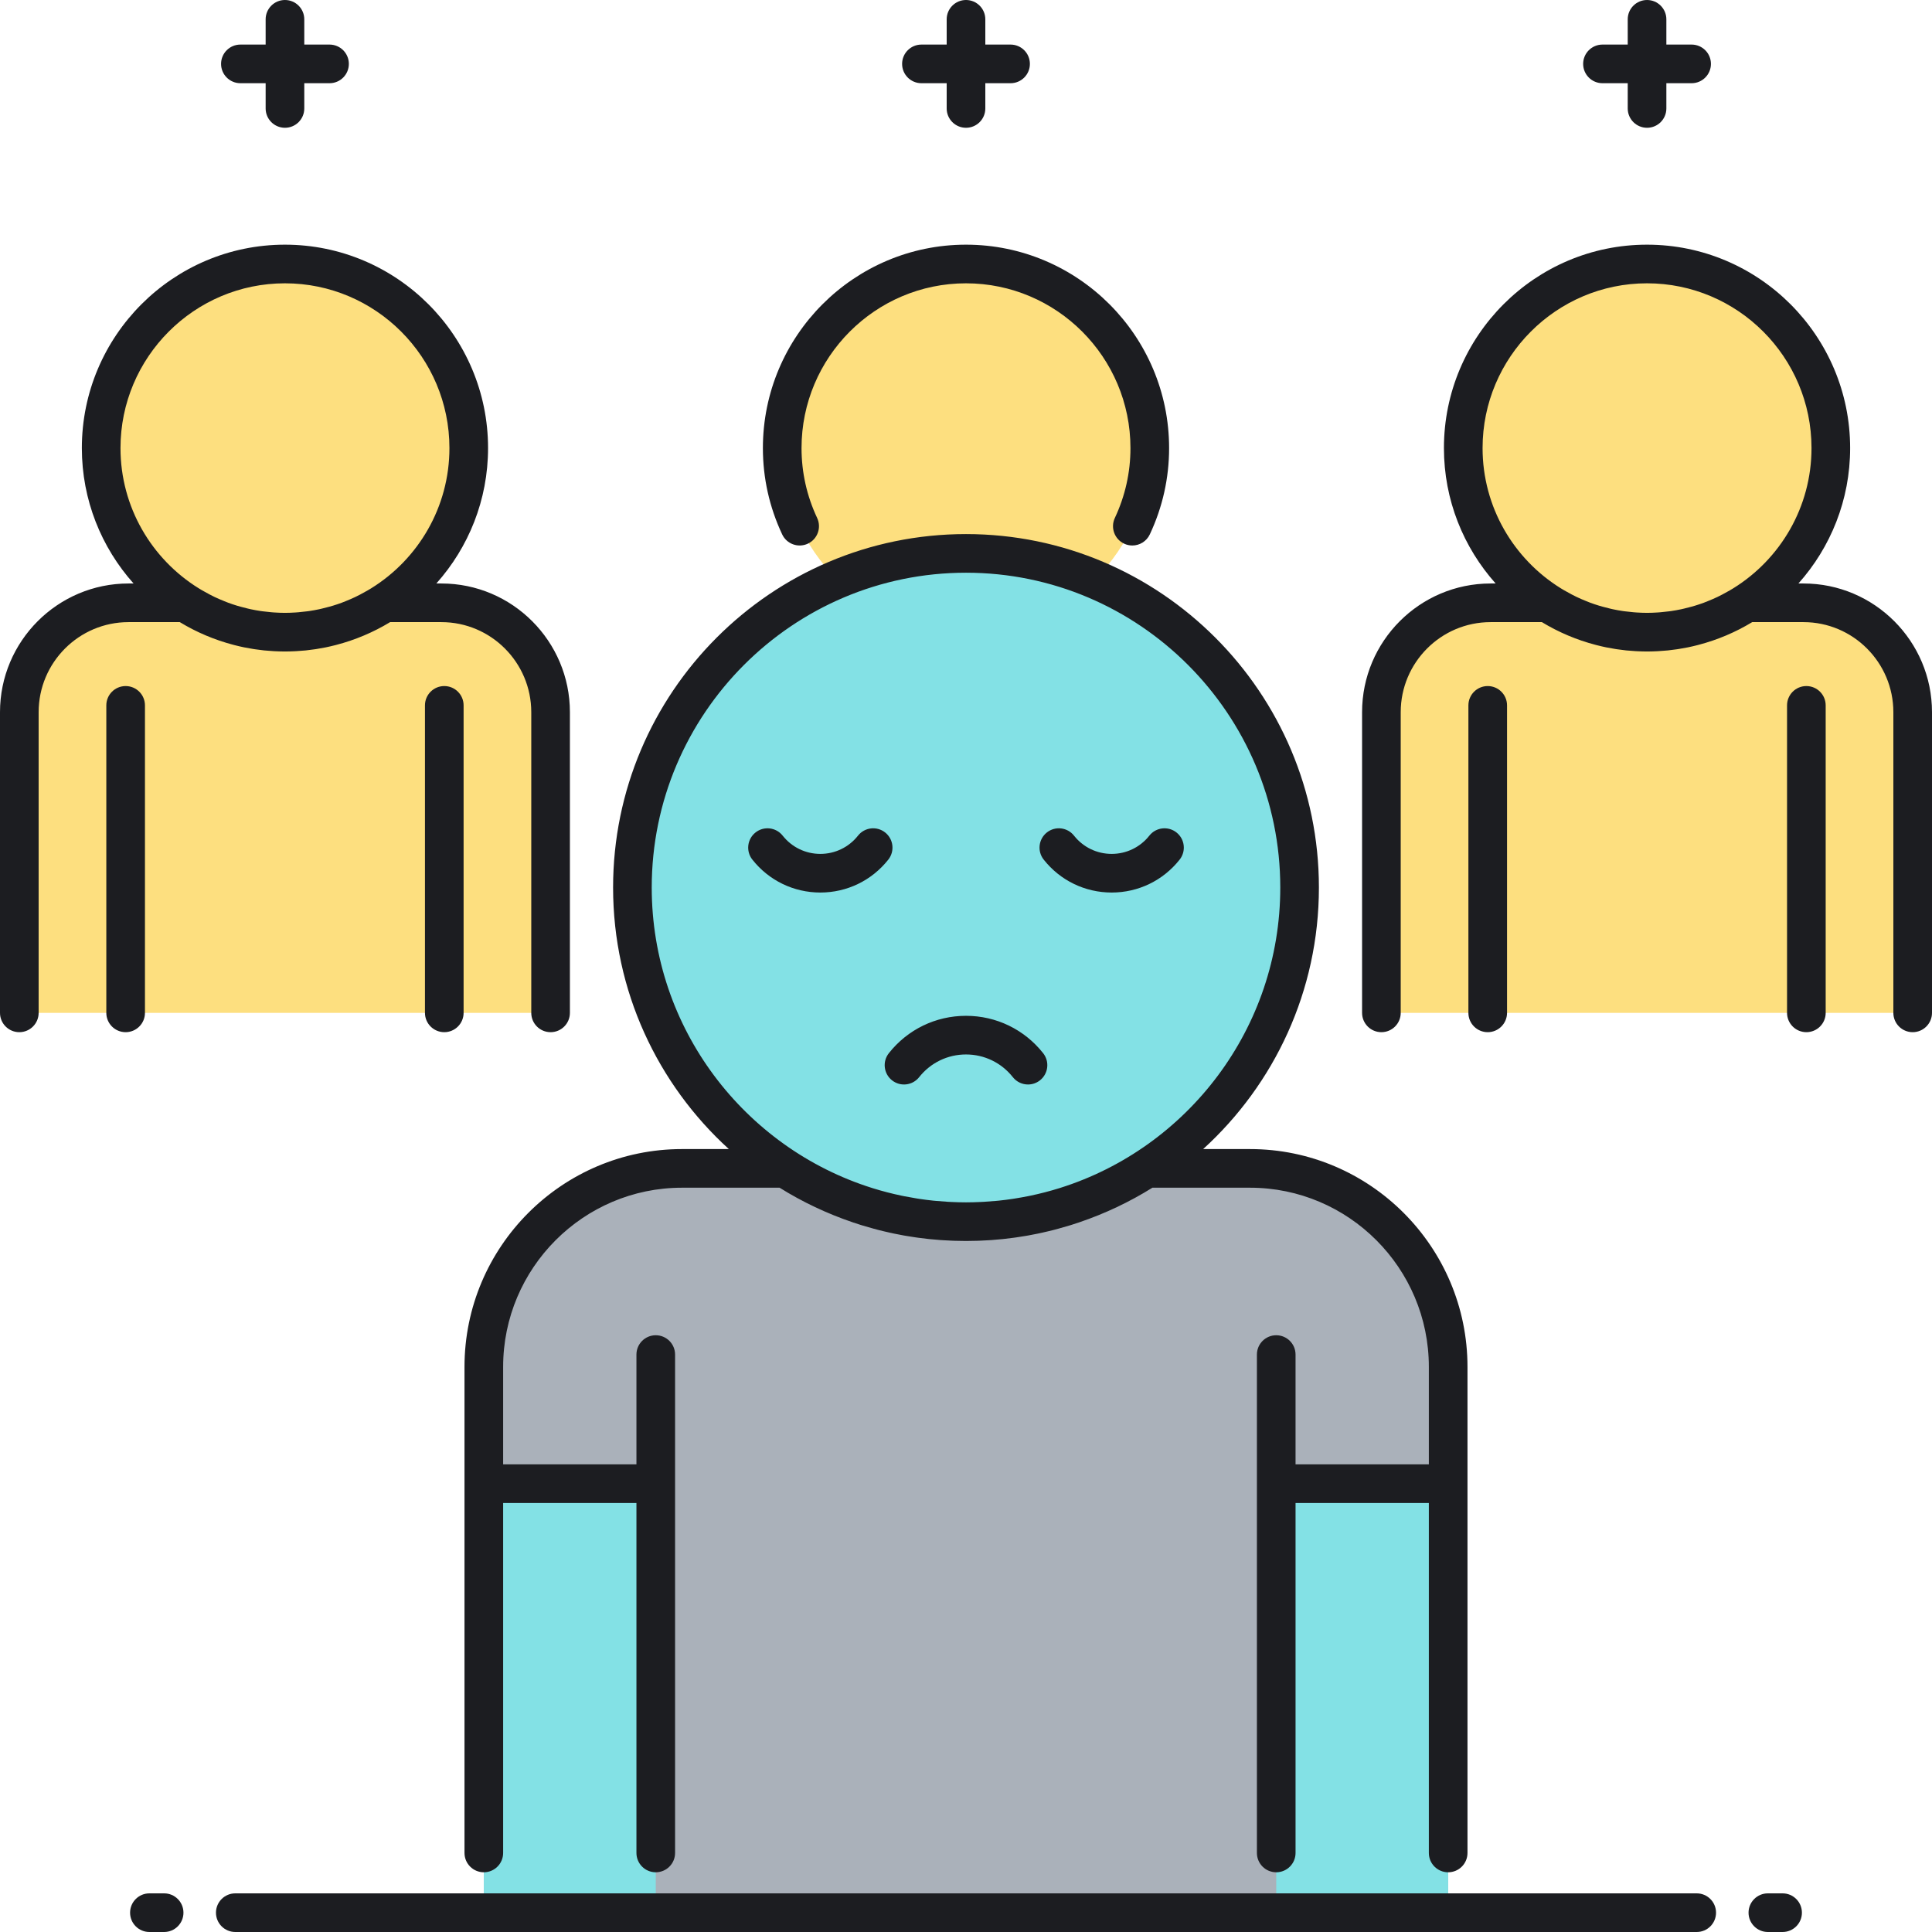 <?xml version="1.0" encoding="utf-8"?>
<!-- Generator: Adobe Illustrator 23.0.0, SVG Export Plug-In . SVG Version: 6.00 Build 0)  -->
<svg version="1.1" id="Layer_1" xmlns="http://www.w3.org/2000/svg" xmlns:xlink="http://www.w3.org/1999/xlink" x="0px" y="0px"
	 viewBox="0 0 500 500" style="enable-background:new 0 0 500 500;" xml:space="preserve">
<style type="text/css">
	.st0{fill:#83E1E5;}
	.st1{fill:#AAB1BA;}
	.st2{fill:#FDDF7F;}
	.st3{fill:#ECF4F7;}
	.st4{fill:#1C1D21;}
</style>
<g>
	<path class="st2" d="M283.355,149.916c8.767-8.642,14.209-20.659,14.209-33.953c0-26.312-21.295-47.642-47.563-47.642
		s-47.563,21.33-47.563,47.642c0,13.294,5.442,25.311,14.209,33.953c10.263-4.31,21.53-6.697,33.355-6.697
		S273.092,145.605,283.355,149.916z"/>
</g>
<g>
	<path class="st2" d="M114.239,156.006H99.523c-0.239,0.155-0.483,0.301-0.724,0.451c13.511-8.404,22.512-23.394,22.512-40.495
		c0-26.312-21.295-47.642-47.563-47.642c-26.269,0-47.563,21.33-47.563,47.642c0,17.103,9.002,32.093,22.514,40.496
		c-0.242-0.15-0.487-0.297-0.726-0.452H33.256C17.651,156.006,5,168.678,5,184.309v77.818h137.495v-77.818
		C142.495,168.678,129.844,156.006,114.239,156.006z"/>
</g>
<g>
	<path class="st2" d="M466.744,156.006h-14.715c-0.239,0.155-0.484,0.302-0.726,0.452c13.512-8.403,22.514-23.394,22.514-40.496
		c0-26.312-21.295-47.642-47.563-47.642c-26.269,0-47.563,21.33-47.563,47.642c0,17.102,9.001,32.091,22.512,40.495
		c-0.242-0.15-0.486-0.296-0.724-0.451h-14.716c-15.605,0-28.256,12.672-28.256,28.303v77.818H495v-77.818
		C495,168.678,482.349,156.006,466.744,156.006z"/>
</g>
<g>
	<g>
		<ellipse class="st0" cx="250" cy="229.694" rx="86.333" ry="86.475"/>
	</g>
</g>
<g>
	<g>
		<path class="st1" d="M323.497,302.379h-26.71c-13.481,8.724-29.542,13.791-46.786,13.791c-17.244,0-33.305-5.066-46.786-13.791
			h-26.71c-28.326,0-51.288,23.001-51.288,51.373V495H250h124.785V353.751C374.785,325.379,351.822,302.379,323.497,302.379z"/>
	</g>
</g>
<g>
	<g>
		<rect x="125.215" y="383.98" class="st0" width="44.498" height="111.02"/>
	</g>
</g>
<g>
	<g>
		<rect x="330.287" y="383.98" class="st0" width="44.498" height="111.02"/>
	</g>
</g>
<path class="st4" d="M202.425,138.297c-3.31-7.057-4.989-14.571-4.989-22.334c0-29.027,23.58-52.642,52.563-52.642
	s52.563,23.615,52.563,52.642c0,7.764-1.679,15.278-4.989,22.334c-0.851,1.813-2.651,2.877-4.53,2.877
	c-0.711,0-1.434-0.152-2.12-0.474c-2.5-1.173-3.576-4.15-2.403-6.65c2.683-5.717,4.042-11.803,4.042-18.087
	c0-23.513-19.094-42.642-42.563-42.642s-42.563,19.129-42.563,42.642c0,6.285,1.36,12.37,4.042,18.087
	c1.172,2.5,0.097,5.478-2.403,6.65C206.574,141.872,203.598,140.796,202.425,138.297z M37.515,262.127v-79.576c0-2.761-2.239-5-5-5
	s-5,2.239-5,5v79.576c0,2.761,2.239,5,5,5S37.515,264.888,37.515,262.127z M109.98,182.551v79.576c0,2.761,2.239,5,5,5s5-2.239,5-5
	v-79.576c0-2.761-2.239-5-5-5S109.98,179.79,109.98,182.551z M33.256,161.006C20.433,161.006,10,171.46,10,184.309v77.818
	c0,2.761-2.239,5-5,5s-5-2.239-5-5v-77.818c0-18.363,14.919-33.303,33.256-33.303h1.311c-8.315-9.315-13.384-21.595-13.384-35.044
	c0-29.027,23.58-52.642,52.563-52.642s52.563,23.615,52.563,52.642c0,13.448-5.068,25.729-13.384,35.044h1.311
	c18.337,0,33.256,14.939,33.256,33.303v77.818c0,2.761-2.239,5-5,5s-5-2.239-5-5v-77.818c0-12.849-10.433-23.303-23.256-23.303
	H100.96c-4.347,2.639-9.028,4.609-13.903,5.884c-0.115,0.03-0.229,0.061-0.345,0.09c-0.787,0.2-1.578,0.387-2.374,0.55
	c-0.019,0.004-0.039,0.007-0.058,0.011c-0.744,0.152-1.492,0.283-2.243,0.402c-0.19,0.03-0.381,0.06-0.572,0.088
	c-0.776,0.115-1.554,0.218-2.337,0.298c-0.027,0.002-0.054,0.004-0.081,0.007c-0.761,0.076-1.526,0.132-2.292,0.175
	c-0.203,0.011-0.407,0.022-0.611,0.031c-0.797,0.036-1.596,0.061-2.397,0.061s-1.6-0.025-2.397-0.061
	c-0.204-0.009-0.407-0.02-0.611-0.031c-0.766-0.043-1.531-0.099-2.292-0.175c-0.027-0.003-0.054-0.004-0.081-0.007
	c-0.783-0.08-1.561-0.184-2.337-0.298c-0.191-0.028-0.382-0.058-0.572-0.088c-0.751-0.119-1.5-0.25-2.243-0.402
	c-0.019-0.004-0.039-0.007-0.058-0.011c-0.797-0.164-1.587-0.35-2.374-0.55c-0.115-0.029-0.23-0.06-0.345-0.09
	c-4.875-1.275-9.556-3.245-13.903-5.884H33.256z M51.408,152.238c0.304,0.188,0.612,0.369,0.921,0.55
	c0.642,0.376,1.295,0.735,1.957,1.078c0.411,0.212,0.822,0.426,1.24,0.624c0.39,0.186,0.786,0.362,1.183,0.537
	c0.457,0.2,0.918,0.391,1.382,0.575c0.331,0.132,0.659,0.27,0.994,0.394c0.758,0.279,1.524,0.533,2.297,0.768
	c0.295,0.09,0.594,0.17,0.892,0.254c0.619,0.173,1.241,0.333,1.868,0.478c0.252,0.059,0.502,0.121,0.755,0.175
	c0.858,0.182,1.721,0.34,2.59,0.469c0.192,0.029,0.387,0.048,0.58,0.074c0.726,0.097,1.456,0.176,2.188,0.236
	c0.251,0.021,0.501,0.042,0.753,0.058c0.91,0.058,1.823,0.098,2.741,0.098s1.831-0.04,2.741-0.098
	c0.252-0.016,0.502-0.037,0.753-0.058c0.733-0.06,1.462-0.138,2.188-0.236c0.193-0.026,0.388-0.046,0.58-0.074
	c0.87-0.129,1.733-0.287,2.59-0.469c0.253-0.054,0.503-0.116,0.755-0.175c0.627-0.145,1.249-0.305,1.868-0.478
	c0.298-0.084,0.597-0.164,0.892-0.254c0.772-0.235,1.539-0.489,2.297-0.768c0.335-0.124,0.663-0.262,0.994-0.394
	c0.464-0.184,0.924-0.375,1.382-0.575c0.397-0.175,0.793-0.351,1.183-0.537c0.417-0.198,0.828-0.412,1.24-0.624
	c0.663-0.343,1.315-0.702,1.957-1.078c0.308-0.181,0.616-0.362,0.921-0.55c12.126-7.522,20.224-20.967,20.224-36.276
	c0-23.513-19.094-42.642-42.563-42.642S31.184,92.45,31.184,115.962C31.184,131.271,39.282,144.716,51.408,152.238z M390.02,262.127
	v-79.576c0-2.761-2.239-5-5-5s-5,2.239-5,5v79.576c0,2.761,2.239,5,5,5S390.02,264.888,390.02,262.127z M467.485,177.551
	c-2.761,0-5,2.239-5,5v79.576c0,2.761,2.239,5,5,5s5-2.239,5-5v-79.576C472.485,179.79,470.246,177.551,467.485,177.551z
	 M500,184.309v77.818c0,2.761-2.239,5-5,5s-5-2.239-5-5v-77.818c0-12.849-10.433-23.303-23.256-23.303h-13.278
	c-4.347,2.639-9.028,4.609-13.903,5.884c-0.115,0.03-0.229,0.061-0.345,0.09c-0.787,0.2-1.578,0.387-2.374,0.55
	c-0.019,0.004-0.039,0.007-0.058,0.011c-0.744,0.152-1.492,0.283-2.243,0.402c-0.19,0.03-0.381,0.06-0.572,0.088
	c-0.776,0.115-1.554,0.218-2.337,0.298c-0.027,0.002-0.054,0.004-0.081,0.007c-0.761,0.076-1.526,0.132-2.292,0.175
	c-0.203,0.011-0.407,0.022-0.611,0.031c-0.797,0.036-1.596,0.061-2.397,0.061s-1.6-0.025-2.397-0.061
	c-0.204-0.009-0.407-0.02-0.611-0.031c-0.766-0.043-1.531-0.099-2.292-0.175c-0.027-0.003-0.054-0.004-0.081-0.007
	c-0.783-0.08-1.561-0.184-2.337-0.298c-0.191-0.028-0.382-0.058-0.572-0.088c-0.751-0.119-1.5-0.25-2.243-0.402
	c-0.019-0.004-0.039-0.007-0.058-0.011c-0.797-0.164-1.587-0.35-2.374-0.55c-0.115-0.029-0.23-0.06-0.345-0.09
	c-4.875-1.275-9.556-3.245-13.903-5.884h-13.278c-12.824,0-23.256,10.454-23.256,23.303v77.818c0,2.761-2.239,5-5,5s-5-2.239-5-5
	v-77.818c0-18.363,14.919-33.303,33.256-33.303h1.311c-8.315-9.315-13.384-21.595-13.384-35.044
	c0-29.027,23.58-52.642,52.563-52.642s52.563,23.615,52.563,52.642c0,13.448-5.068,25.729-13.384,35.044h1.311
	C485.081,151.006,500,165.946,500,184.309z M468.816,115.962c0-23.513-19.094-42.642-42.563-42.642s-42.563,19.129-42.563,42.642
	c0,15.309,8.098,28.753,20.224,36.276c0.304,0.188,0.612,0.369,0.921,0.55c0.642,0.376,1.295,0.735,1.957,1.078
	c0.411,0.212,0.822,0.426,1.24,0.624c0.39,0.186,0.786,0.362,1.183,0.537c0.457,0.2,0.918,0.391,1.382,0.575
	c0.331,0.132,0.659,0.27,0.994,0.394c0.758,0.279,1.524,0.533,2.297,0.768c0.295,0.09,0.594,0.17,0.892,0.254
	c0.619,0.173,1.241,0.333,1.868,0.478c0.252,0.059,0.502,0.121,0.755,0.175c0.858,0.182,1.721,0.34,2.59,0.469
	c0.192,0.029,0.387,0.048,0.58,0.074c0.726,0.097,1.456,0.176,2.188,0.236c0.251,0.021,0.501,0.042,0.753,0.058
	c0.91,0.058,1.823,0.098,2.741,0.098s1.831-0.04,2.741-0.098c0.252-0.016,0.502-0.037,0.753-0.058
	c0.733-0.06,1.462-0.138,2.188-0.236c0.193-0.026,0.388-0.046,0.58-0.074c0.87-0.129,1.733-0.287,2.59-0.469
	c0.253-0.054,0.503-0.116,0.755-0.175c0.627-0.145,1.249-0.305,1.868-0.478c0.298-0.084,0.597-0.164,0.892-0.254
	c0.772-0.235,1.539-0.489,2.297-0.768c0.335-0.124,0.663-0.262,0.994-0.394c0.464-0.184,0.924-0.375,1.382-0.575
	c0.397-0.175,0.793-0.351,1.183-0.537c0.417-0.198,0.828-0.412,1.24-0.624c0.663-0.343,1.315-0.702,1.957-1.078
	c0.308-0.181,0.616-0.362,0.921-0.55C460.718,144.716,468.816,131.271,468.816,115.962z M238.465,21.535H245v6.534
	c0,2.761,2.239,5,5,5s5-2.239,5-5v-6.534h6.535c2.761,0,5-2.239,5-5s-2.239-5-5-5H255V5c0-2.761-2.239-5-5-5s-5,2.239-5,5v6.535
	h-6.535c-2.761,0-5,2.239-5,5S235.704,21.535,238.465,21.535z M62.213,21.535h6.535v6.534c0,2.761,2.239,5,5,5s5-2.239,5-5v-6.534
	h6.535c2.761,0,5-2.239,5-5s-2.239-5-5-5h-6.535V5c0-2.761-2.239-5-5-5s-5,2.239-5,5v6.535h-6.535c-2.761,0-5,2.239-5,5
	S59.452,21.535,62.213,21.535z M414.718,21.535h6.535v6.534c0,2.761,2.239,5,5,5s5-2.239,5-5v-6.534h6.535c2.761,0,5-2.239,5-5
	s-2.239-5-5-5h-6.535V5c0-2.761-2.239-5-5-5s-5,2.239-5,5v6.535h-6.535c-2.761,0-5,2.239-5,5S411.957,21.535,414.718,21.535z
	 M158.667,229.694c0-50.439,40.972-91.475,91.333-91.475s91.333,41.036,91.333,91.475c0,26.797-11.564,50.94-29.957,67.685h12.12
	c31.038,0,56.289,25.289,56.289,56.373v125.792c0,2.761-2.239,5-5,5s-5-2.239-5-5V388.98h-34.498v90.563c0,2.761-2.239,5-5,5
	s-5-2.239-5-5V350.561c0-2.761,2.239-5,5-5s5,2.239,5,5v28.419h34.498v-25.229c0-25.57-20.765-46.373-46.289-46.373H298.24
	c-5.952,3.715-12.277,6.695-18.85,8.931c-0.067,0.023-0.134,0.046-0.201,0.069c-0.637,0.215-1.276,0.424-1.918,0.625
	c-0.203,0.064-0.407,0.124-0.611,0.186c-0.942,0.287-1.888,0.56-2.839,0.816c-0.409,0.111-0.817,0.223-1.229,0.328
	c-0.438,0.112-0.877,0.218-1.317,0.323c-0.512,0.123-1.026,0.24-1.541,0.354c-0.369,0.082-0.738,0.166-1.108,0.242
	c-0.86,0.179-1.723,0.348-2.592,0.502c-0.234,0.042-0.47,0.077-0.704,0.117c-0.716,0.122-1.434,0.235-2.155,0.34
	c-0.289,0.042-0.579,0.083-0.869,0.122c-0.788,0.107-1.578,0.204-2.372,0.29c-0.153,0.017-0.306,0.037-0.459,0.052
	c-0.943,0.098-1.891,0.179-2.842,0.248c-0.24,0.017-0.48,0.031-0.72,0.046c-0.74,0.048-1.482,0.086-2.226,0.116
	c-0.269,0.011-0.537,0.022-0.807,0.031c-0.958,0.03-1.917,0.05-2.882,0.05s-1.925-0.02-2.882-0.05
	c-0.269-0.009-0.538-0.02-0.807-0.031c-0.744-0.03-1.486-0.068-2.226-0.116c-0.24-0.015-0.48-0.029-0.72-0.046
	c-0.951-0.069-1.899-0.15-2.842-0.248c-0.153-0.016-0.306-0.036-0.459-0.052c-0.794-0.086-1.585-0.184-2.372-0.29
	c-0.29-0.039-0.579-0.08-0.869-0.122c-0.721-0.105-1.439-0.219-2.155-0.34c-0.235-0.04-0.47-0.075-0.704-0.117
	c-0.868-0.155-1.732-0.323-2.592-0.502c-0.37-0.077-0.739-0.161-1.108-0.242c-0.515-0.114-1.029-0.232-1.541-0.354
	c-0.44-0.105-0.879-0.211-1.317-0.323c-0.411-0.105-0.82-0.218-1.229-0.328c-0.951-0.257-1.897-0.529-2.839-0.816
	c-0.204-0.062-0.408-0.123-0.611-0.186c-0.642-0.201-1.281-0.41-1.918-0.625c-0.067-0.023-0.134-0.046-0.201-0.069
	c-6.573-2.236-12.898-5.216-18.85-8.931h-25.256c-25.523,0-46.289,20.803-46.289,46.373v25.229h34.498v-28.419c0-2.761,2.239-5,5-5
	s5,2.239,5,5v128.982c0,2.761-2.239,5-5,5s-5-2.239-5-5V388.98h-34.498v90.563c0,2.761-2.239,5-5,5s-5-2.239-5-5V353.751
	c0-31.084,25.251-56.373,56.289-56.373h12.12C170.231,280.634,158.667,256.491,158.667,229.694z M168.667,229.694
	c0,36.451,24.021,67.386,57.037,77.76c0.085,0.027,0.17,0.054,0.255,0.08c2.415,0.75,4.879,1.386,7.384,1.911
	c0.248,0.052,0.497,0.099,0.746,0.149c1,0.199,2.006,0.379,3.018,0.542c0.259,0.042,0.518,0.087,0.778,0.126
	c1.201,0.18,2.409,0.336,3.626,0.463c0.239,0.025,0.479,0.042,0.718,0.064c1.002,0.096,2.01,0.172,3.023,0.231
	c0.342,0.02,0.685,0.04,1.028,0.055c1.234,0.056,2.474,0.094,3.721,0.094s2.487-0.039,3.721-0.094
	c0.343-0.016,0.686-0.035,1.028-0.055c1.013-0.059,2.02-0.135,3.023-0.231c0.239-0.023,0.479-0.039,0.718-0.064
	c1.217-0.127,2.426-0.283,3.626-0.463c0.26-0.039,0.518-0.085,0.777-0.126c1.012-0.162,2.019-0.342,3.019-0.542
	c0.249-0.049,0.498-0.097,0.746-0.149c2.505-0.524,4.969-1.161,7.384-1.911c0.085-0.026,0.17-0.054,0.255-0.08
	c33.016-10.374,57.037-41.309,57.037-77.76c0-44.925-36.486-81.475-81.333-81.475S168.667,184.769,168.667,229.694z
	 M212.301,230.987c6.898,0,13.311-3.106,17.594-8.521c1.713-2.166,1.346-5.311-0.819-7.023c-2.166-1.713-5.31-1.346-7.023,0.819
	c-2.375,3.003-5.929,4.725-9.751,4.725c-3.821,0-7.375-1.722-9.751-4.725c-1.713-2.166-4.858-2.531-7.023-0.819
	c-2.166,1.713-2.533,4.858-0.819,7.023C198.992,227.881,205.404,230.987,212.301,230.987z M287.699,230.987
	c6.897,0,13.31-3.106,17.594-8.521c1.713-2.166,1.346-5.31-0.819-7.023c-2.165-1.713-5.311-1.346-7.023,0.819
	c-2.375,3.003-5.93,4.725-9.751,4.725c-3.822,0-7.376-1.722-9.751-4.725c-1.712-2.165-4.855-2.533-7.023-0.819
	c-2.166,1.713-2.533,4.857-0.819,7.023C274.388,227.881,280.801,230.987,287.699,230.987z M230.854,279.586
	c2.166,1.714,5.311,1.347,7.023-0.819c2.953-3.733,7.372-5.874,12.123-5.874c4.751,0,9.17,2.141,12.124,5.874
	c0.987,1.248,2.449,1.898,3.925,1.898c1.086,0,2.181-0.353,3.099-1.079c2.166-1.713,2.533-4.858,0.819-7.023
	c-4.862-6.146-12.139-9.67-19.966-9.67c-7.827,0-15.104,3.524-19.966,9.67C228.321,274.728,228.687,277.873,230.854,279.586z
	 M439.108,490H60.892c-2.761,0-5,2.239-5,5s2.239,5,5,5h378.216c2.761,0,5-2.239,5-5S441.869,490,439.108,490z M42.478,490h-3.813
	c-2.761,0-5,2.239-5,5s2.239,5,5,5h3.813c2.761,0,5-2.239,5-5S45.239,490,42.478,490z M461.335,490h-3.813c-2.761,0-5,2.239-5,5
	s2.239,5,5,5h3.813c2.761,0,5-2.239,5-5S464.097,490,461.335,490z"/>
</svg>
